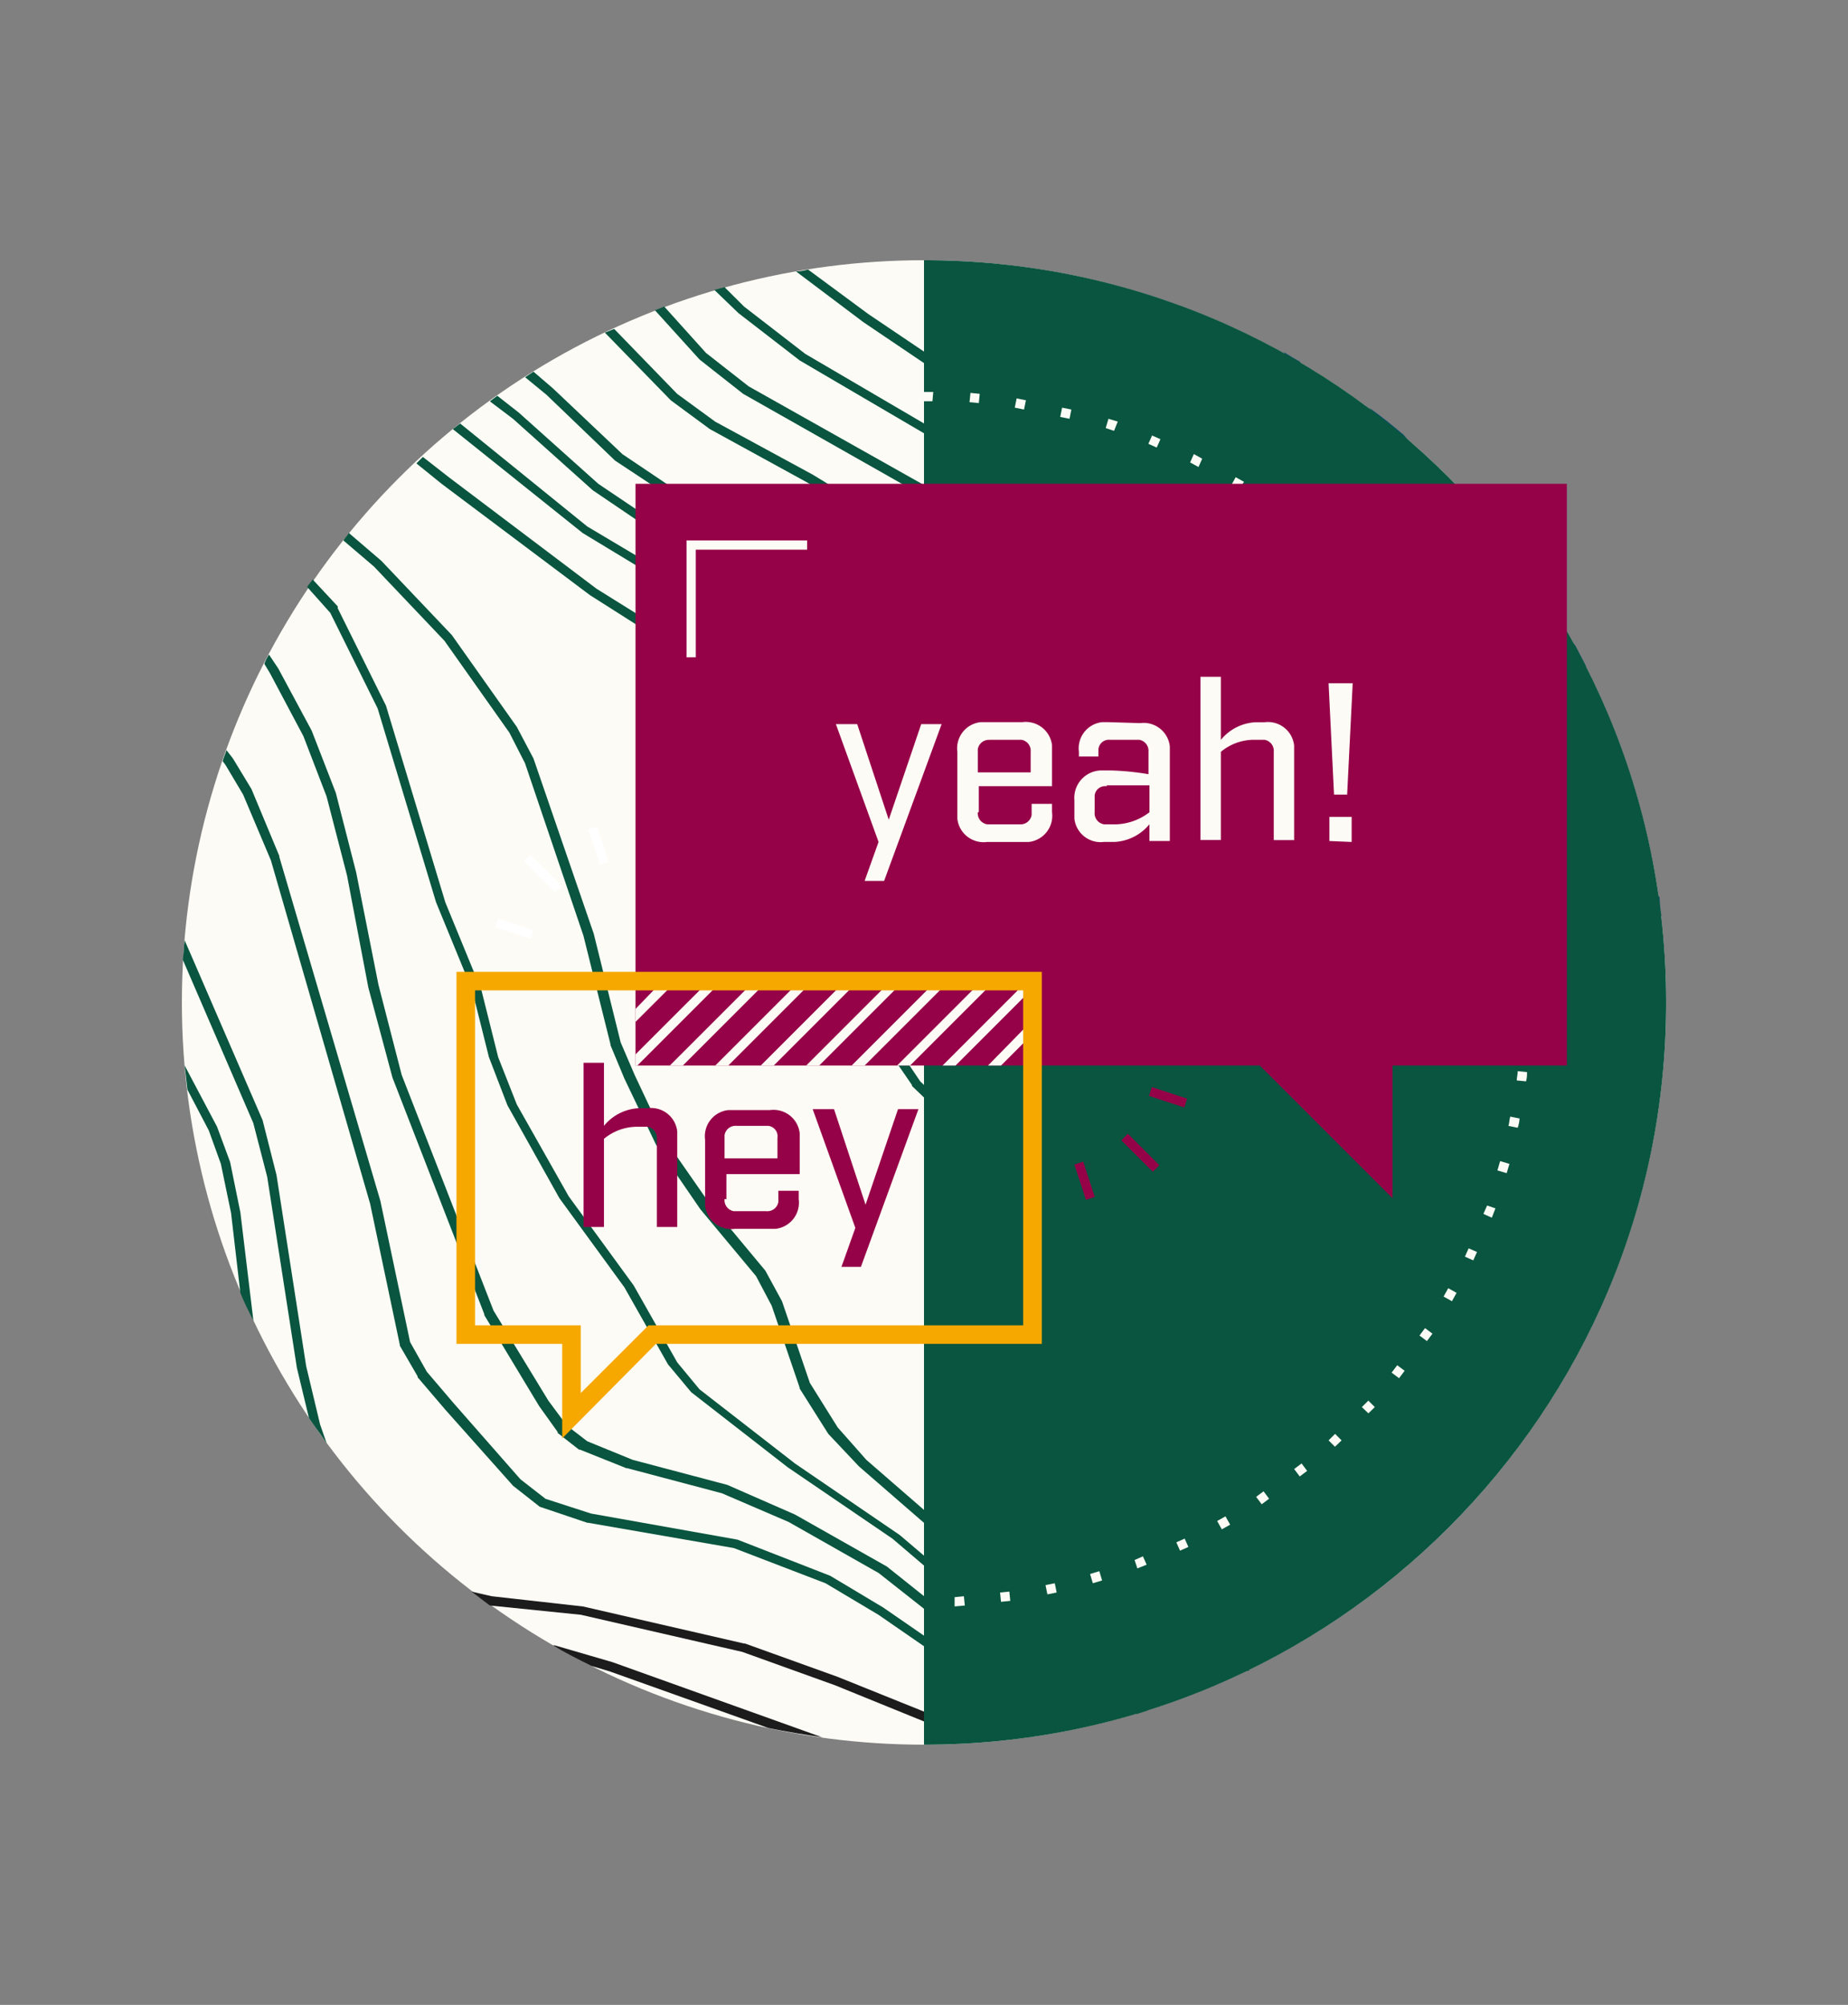 <svg id="Layer_1" data-name="Layer 1" xmlns="http://www.w3.org/2000/svg" xmlns:xlink="http://www.w3.org/1999/xlink" viewBox="0 0 708 768"><rect x="0" y="0" width="708" height="768" fill="#808080" stroke="none"/><defs><style>.cls-1{fill:none;}.cls-2{fill:#fdfbf5;}.cls-3{fill:#09553f;}.cls-4{fill:#074e67;}.cls-5{fill:#1c1c1c;}.cls-6{fill:#960248;}.cls-7{clip-path:url(#clip-path);}.cls-8{fill:#f6a800;}.cls-9{fill:#fff;}</style><clipPath id="clip-path"><rect class="cls-1" x="243.47" y="375.83" width="152.47" height="32.34"/></clipPath></defs><g id="Layer_1-2" data-name="Layer 1-2"><circle class="cls-2" cx="354" cy="384" r="284.32"/><circle class="cls-1" cx="354" cy="384" r="284.32"/><path class="cls-3" d="M445,648.06,419,628.87h0l-24.88-15.64-62.19-54-11-12.44-10.66-17.06-10.67-31.27h0l-6.39-11.73h0L271.9,461.12,254.84,436.6l-11.72-24.88-5.34-12.44-10.3-41.58h0l-23.1-67.17h0L198,278.45h0L173.1,243.26h0l-27-28.43h0l-12.44-10.66c-.71,1.06-1.42,1.78-2.13,2.84l11.73,10,27,28.43,24.88,35.19,6,11.73,22.39,66.1L233.88,400h0v.36l5.33,12.79h0l12.08,25.24h0l17.06,24.87h0l21.32,25.59,6,11.38,10.67,31.27h0v.36l11,17.41h0l11.73,12.44h0l62.2,54h0l24.87,15.64,25.95,19.19h0l3.2,1.78,4.26-1.43Z"/><path class="cls-3" d="M436.45,482.45h0l-5-12.44h0l-6.4-12.09h0l-28.43-36.25-12.09-23.1-19.19-66.1h0L354,310.08h0l-47.62-54h0l-30.57-24.17h0L225,201.68,176.3,162.23c-1.07.71-1.78,1.42-2.84,2.13l49.75,39.81h0l50.47,30.56,30.21,24.17,46.91,53.31,11,21.68,18.83,65.39h0v.36l12.44,23.45h0l28.44,36.25,6.39,11.73,5,12.09,1.78,10.3L435,505.9l-5,43.36v.36l1.42,14.21h0l2.84,11h0v.35l6,11.73h0l11.73,16.35h0l13.15,13.15h0l11,7.11h0l16,7.46,3.91-2.13h-.36l-18.12-8.17L467,613.94l-12.8-13.15-11.37-16-5.69-11.37-2.84-10.66-1.42-13.86,5-43h0l-.35-12.79h0Z"/><path class="cls-3" d="M169.19,185.33h0L226.06,228h0l33.05,21,16.35,12.79L284,272.4l5.33,12.44,10.3,41.59h0l9.6,24.16h0l19.9,35.54h0l20.26,29.5h0V416l50.82,48.69,9.6,13.15,4.62,10.66L413,500.57l-6.4,15.64-10,17.06h0c0,.35,0,.35-.36.71h0l-1.77,19.9h0v.71h0L398.78,566h0v.36l15.64,24.17h0l23.81,27h0l16,13.5h.36l19.19,9.6,5-.71-21.32-10.66-15.64-13.15-23.45-27L402.69,564.9l-4.27-10.66,1.43-19.2,9.95-17h0l6.39-16v-.71l1.43-12.79h0v-.71h0l-5-11.73h0v-.36l-9.59-13.5h0l-50.47-48-19.9-29.5-19.91-35.18-9.59-24.17-10.31-41.58h0l-5.68-12.44h0V271l-8.53-11.37h0l-17.06-13.5h0l-33.06-20.62L172,182.84h0l-10-7.81-2.48,2.48Z"/><path class="cls-3" d="M196.56,160.45l30.56,27.37h0L246,200.61h0l41.23,22L377.46,287l12.79,13.15L407,324.29l5,19.55-1.42,31.28h0L413,399.28v.36l11.37,30.21h0l13.15,23.45,9.24,22.39L451,495.6l5.33,50.46h0l3.91,16h0v.36l6.05,13.15h0v.36l7.81,11.37h0L491.18,604h.71l17.42,8.53H510l10,1.42c1.42-1.06,2.84-1.77,4.27-2.84L511.09,609l-16.71-8.18-16.7-16.35-7.46-11-5.69-12.09-3.91-15.63-5.33-50.47h0L451,475h0l-9.59-22.74h0l-13.15-23.46-11.37-29.85-2.49-23.82,1.42-31.27v-.71l-5.33-20.26c0-.35,0-.35-.36-.71l-17.06-24.52h0l-13.15-13.15h0l-90.62-64.33h0l-41.58-22.39-18.48-12.44L198.69,158h0l-8.17-6.4-2.85,2.13Z"/><path class="cls-3" d="M623,473.92,592.47,439.8l-6.75-9.6-12.79-25.59h0L565.82,394h0L558,386.13h0l-24.52-17.06L526,361.25l-13.5-22.74L489.05,272.4l-.35-.35-12.09-16.7h0l-9.95-9.24h0L448.54,233,418,204.17h0l-43.36-29.86h0l-66.1-38.73-23.46-18.13L277.59,110l-3.91,1.06,9.24,8.89h0l23.46,18.12h0l66.1,38.74L415.13,206l30.56,28.78h0l18.48,13.51,9.95,9.24,12.09,16L509,339.58h0v.35L522.81,363h0v.36l7.82,7.82h0l24.88,17.05,7.46,7.47,6.76,10.3,12.79,25.59h0l6.75,9.6h0l31.28,35.18h0l1.78,1.43c.35-1.07.71-2.49,1.06-3.56Z"/><path class="cls-4" d="M457.42,120.29h0l7.82,7.47,16,20.61L505,189.6h0l37,57.22h0l36.25,47.62,24.52,50.47h0l15.28,22.39h0l.36.35L638,384v-4.62L620.9,365.16,606,343.48,581.46,293h0l-36.61-48-37-56.86L484.08,147h0l-16.35-20.61h0l-3.56-3.56-8.53-3.2Z"/><path class="cls-5" d="M234.59,636.69h0l-22-6.4h-.71c4.62,2.84,9.6,5.33,14.57,7.82l7.11,2.13,60.77,21.68c6.76,1.42,13.51,2.49,20.62,3.56Z"/><path class="cls-4" d="M418.68,120.65h0l41.58,33.41,12.8,16,35.54,56.51,27,48h0l20.61,27,21.33,35.89h0l35.18,50.11h0L636.9,410.3c0-1.42.35-3.2.35-4.62l-21.68-20.61L580,334.6l-21.32-35.9h0l-20.61-27-26.66-47.62h0L475.9,167.56h0l-12.79-16h0l-42.3-33.41-14.21-13.5-6.4-1.07Z"/><path class="cls-3" d="M209.35,151.21l26.3,25.24h0l19.9,13.15h0l42.65,22.74,32.34,23.1h0l38,24.17,28.08,23.1,25.59,25.59L434,326.07l5,16.7,2.49,50.83h0l3.91,21.32h0l28.07,102h0v.35l19.91,37.32h0a.35.35,0,0,0,.35.36L511.8,571.3h0l6,3.9h.35l8.89,2.85h10.31l27.72-6a39.13,39.13,0,0,0,3.55-4.27h-1.78l-29.14,8.18H528.5L520,573.43l-5.69-3.56-17.77-16.34-19.54-37-27.72-102-3.91-21-2.49-51.18v-.71l-5-17.06v-.71l-12.08-18.13h0L400.2,280.58h0l-28.07-23.1h0l-38.39-24.17-33.05-23.46h0L258,187.11,238.5,174l-26.66-25.23h0l-7.46-6.4-3.2,2.13Z"/><path class="cls-3" d="M414.06,648.06h0l-42.65-22.74-31.63-25.24h0l-35.18-19.9h0l-25.94-11.37h0l-36.26-9.6L225,552.1l-7.82-6-7.11-9.59-21-34.48-35.18-90.27L145,377.25l-8.53-43h0l-7.82-30.56h0l-9.24-23.81h0l-12.8-23.81h0l-3.55-5.33a16.61,16.61,0,0,0-1.78,3.55l2.13,3.55L116.24,282l8.88,23.1,7.82,30.21,8.18,43h0l9.24,34.48h0l35.18,90.62h0v.36l21,34.83h0l7.11,9.95h0v.36l8.17,6.39h.36l17.77,7.11h.35l36.25,9.6,25.59,11,34.48,19.55,32,25.23h.36l42.64,22.75,12.09,8.53,4.62-1.42-14.93-10.31Z"/><path class="cls-3" d="M546.27,469.3h0l-12.79-8.53-9.6-9.6-6.75-11.37-29.86-77.12-17-54.74h0l-5.69-11.72h0L457.07,287h0L373.9,219.81h0l-62.55-38h0L274,161.52l-14.58-10.66L235.3,126l-3.56,1.42L257,153.35h0l14.92,11h0L309.58,185l62.19,37.67,82.45,66.1,7.11,8.89L467,309l16.7,54.38h0l30.21,77.83h0v.35L521,453.3h0v.36l10,9.95h0l12.79,8.53L568,492.4h0l36.25,25.94c.71-1.07,1.07-2.13,1.78-3.2l-35.9-25.59Z"/><path class="cls-3" d="M92.07,464.32h0l-3.91-19.19h0l-5-13.51h0L70.75,408.17c.35,3.2.71,6,1.06,9.24L80,433.05l4.62,12.79,3.91,18.84,3.55,30.56c1.42,3.55,3.2,7.11,5,10.66l-5-41.58Z"/><path class="cls-4" d="M627,330.33l-16.35-38h0l-7.47-11.73h0L569,240.77l-21-29.85h0l-33.41-43.36-16.7-29.14c-2.14-1.07-4.27-2.49-6.05-3.55L511.8,169h0l33.4,43.36,21,29.86h0L600.29,282l7.11,11.37,16.35,38h0l11.37,17.77h0v.36l1.42,1.42a48.93,48.93,0,0,1-.71-7.11Z"/><path class="cls-3" d="M330.9,123.49h0l95.25,64.33,51.53,51.53,12.44,16,6.75,11.37L515,313.63h0l13.15,25.95h0a.34.34,0,0,0,.35.35l12.08,12.44h0l27.73,22.39,8.53,10.31,17.41,29.14h0l8.17,11h0l26.66,29.49c.35-1.42.71-2.84,1.06-4.26l-24.87-27.72-8.18-10.66-16.7-28.79h0l-8.53-10.66h0l-27.72-22.75L532.41,337.8l-12.79-25.24L501.49,265.3h0l-7.11-11.73h0l-12.44-16.35h0L428.63,185h0l-95.95-64.69-23.1-17.06A20.64,20.64,0,0,1,305,104l25.95,19.54Z"/><path class="cls-3" d="M615.93,494.53l-19.19-17.06-28.43-33.41-18.49-26.3h0l-23.45-23.1-7.11-8.88L505.76,363l-6.05-14.21L485.5,301.55h0l-8.18-18.48v-.71L462,264.59h0l-24.52-17.06-23.81-21h0l-29.86-22.39h0L363.24,191h0l-76.41-43-16.35-12.8-16-17.77-3.56,1.42L268,137.71h0l16.71,13.15h0l77.12,43.71L381.37,207l29.85,22L435,250h0l24.52,17.06,14.93,17.42,7.82,18.12,14.21,47.27h0l6.05,14.22h0l14.21,23.45h0l7.47,9.24h0l23.45,22.75,18.48,26.3h0L594.6,479.6h0l19.2,17.06h0l.71.71c.35-1.06,1.06-2.13,1.42-3.2Z"/><path class="cls-4" d="M525.66,158h0L558,196.7l23.81,33.06h0L599.94,249h0l7.81,6.4c-1.42-2.85-2.84-5.34-4.26-8.18l-1.07-1.06-17.77-18.84-23.81-33.05h0l-23.1-27.72c-4.26-3.56-8.53-7.11-13.15-10.31l1.07,1.42Z"/><path class="cls-3" d="M117.3,523.32,105.93,450.1h0l-5.33-21h0L70.75,360.19c-.36,2.49-.36,5-.71,7.46l27,62.55,5.33,20.61L113.75,524h0l4.62,19.19c2.13,3.2,4.62,6.4,6.75,9.59l-2.48-7.1Z"/><path class="cls-5" d="M321,642.37h0l-35.54-12.79h-.36l-61.84-14.22h0l-34.83-3.9-7.81-1.78c2.48,1.78,4.62,3.55,7.1,5.33h0l34.83,3.55,61.84,14.22,35.54,12.79,53.31,21.68a57.39,57.39,0,0,0,7.82-.71L321,642.37Z"/><path class="cls-3" d="M144.67,271.34l22.39,74.28h0l13.86,33.76,6.4,25.59h0l7.11,18.48h0L214.33,459h0l24.88,34.12,16.7,29.5h0l8.88,10.66h0l37,28.78h0l40.16,27.37,38.73,33.05h0l33.77,19.9,21,14.22,4.26-1.42-23.46-16h0L383.5,621.05l-38.74-33h0L304.6,560.63,268,532.2l-8.53-10.31-16.7-29.49h0l-24.88-34.12L198,423.09,190.87,405l-6.4-25.59h0l-13.86-33.76-22.74-75.35h0L129.39,233v-.72l-9.6-10.3c-.71,1.06-1.42,1.78-2.13,2.84l8.88,9.95Z"/><path class="cls-3" d="M411.57,657h0l-43.35-20.62-29.86-20.61h0L318.1,603.64h0l-35.54-13.86h0l-56.15-10L209,574.14l-9.6-7.47-25.59-29.14h0l-10.3-12.08-6.4-11.37-11.37-54h0L107,328.2v-.35L96.34,302.26h0l-7.11-11.73h0l-2.49-3.2c-.36,1.42-1.07,2.84-1.42,4.27L86.38,293l6.76,11.37,10.66,25.23,38,131.5,11.37,54v.36h0L160,527.23h0v.35L170.61,540h0l25.95,29.14h0l9.95,7.82a1.22,1.22,0,0,0,.71.36l17.77,6h.36L281.14,593l35.19,13.51,20.26,12.08,29.85,20.62h0l43.36,20.61,3.2,2.13,4.62-1.06L411.57,657Z"/><path class="cls-3" d="M354,99.68c157.09,0,284.32,127.23,284.32,284.32S511.09,668.32,354,668.32"/><path class="cls-2" d="M365.73,615.36v-3.55l3.55-.35.36,3.55Zm17.77-1.77-.36-3.56,3.56-.35.35,3.55Zm17.77-2.85-.71-3.55,3.55-.71.71,3.55Zm17.41-4.26-1.06-3.55,3.55-1.07,1.07,3.55Zm17.06-5.69-1.06-3.2,3.19-1.42,1.43,3.2ZM452.09,594l-1.42-3.2,3.2-1.42,1.42,3.2Zm16-8.17-1.77-3.2,3.19-1.78,1.78,3.2Zm15.29-9.6-2.14-2.84,2.85-2.13,2.13,2.84Zm14.57-10.66-2.14-2.84,2.85-2.14,2.13,2.85Zm13.5-11.37L509,551.75l2.49-2.49,2.49,2.49Zm12.8-12.8L521.75,539l2.49-2.48,2.48,2.48ZM536,527.94l-2.84-2.14,2.13-2.84,2.85,2.13Zm10.67-14.22-2.85-2.13,2.14-2.85,2.84,2.14Zm9.59-15.28-3.2-1.78,1.78-3.2,3.2,1.78Zm8.18-15.64-3.2-1.42,1.42-3.2,3.2,1.42Zm7.1-16.35L568.31,465l1.42-3.2,3.2,1.07Zm5.69-17.06-3.55-1.06c.35-1.07.71-2.49,1.06-3.56l3.56,1.07c-.36,1.07-.71,2.49-1.07,3.55ZM581.46,432l-3.56-.71c.36-1.07.36-2.49.71-3.56l3.56.71A12.86,12.86,0,0,1,581.46,432Zm3.19-17.77-3.55-.36c0-1.06.36-2.48.36-3.55l3.55.35a10.85,10.85,0,0,1-.36,3.56Zm1.78-17.77-3.55-.36a12.28,12.28,0,0,1,.35-3.55h3.56a15.72,15.72,0,0,0-.36,3.91Zm-3.2-17.77v-3.55h3.56v3.55Zm-1.06-17.77c0-1.07-.36-2.49-.36-3.55l3.55-.36c0,1.07.36,2.49.36,3.55Zm-2.49-17.42c-.36-1.06-.36-2.48-.71-3.55l3.55-.71c.36,1.07.36,2.49.71,3.55Zm-3.56-17.05a10.71,10.71,0,0,1-.71-3.56l3.56-1.06.71,3.55Zm-5-17.06-1.07-3.2,3.2-1.07,1.07,3.56Zm-6-16.35-1.42-3.2,3.19-1.42,1.43,3.2Zm-7.47-15.64-1.77-3.2,3.2-1.78,1.77,3.2Zm-8.88-15.28L547,259.26l2.84-1.78,1.78,2.84Zm-10-14.93-2.14-2.84,2.85-2.13,2.13,2.84Zm-10.66-13.5L526,230.82l2.85-2.48,2.48,2.84Zm-12.09-13.15L513.57,218l2.49-2.49,2.49,2.49Zm-13.15-12.09-2.84-2.13,2.13-2.84,2.84,2.13Zm-13.5-10.66-2.85-2.13,2.14-2.84,2.84,2.13Zm-14.93-10L471.64,186l1.77-3.2,3.2,1.78Zm-15.28-8.89-3.2-1.77,1.42-3.2,3.2,1.78Zm-16-7.46-3.2-1.42,1.42-3.2,3.2,1.42Zm-16.35-6.4-3.2-1.06,1.06-3.56,3.56,1.07Zm-17.06-4.62-3.56-.71.71-3.55,3.56.71Zm-17.42-3.55-3.55-.71.71-3.55,3.55.71ZM375,154.41l-3.56-.35.36-3.56,3.55.36Zm-17.77-.71H354v-3.55h3.55Z"/><path class="cls-6" d="M223.57,407.1h7.82v24.17a18.37,18.37,0,0,1,13.15-6.75h3.55a10.07,10.07,0,0,1,11.37,8.88V470h-7.81V436.24a4.29,4.29,0,0,0-3.56-4.62h-4.26a19.91,19.91,0,0,0-12.44,4.62V470h-7.82Z"/><path class="cls-6" d="M277.59,459.34a4.27,4.27,0,0,0,3.55,4.62h12.44a4.27,4.27,0,0,0,4.62-3.55v-4.26H306v3.19a10.09,10.09,0,0,1-8.88,11.38H281.5a10.08,10.08,0,0,1-11.37-8.89V436.6A10.08,10.08,0,0,1,279,425.23h16a10.09,10.09,0,0,1,11.38,8.88v15.64H278.3v9.59Zm4.62-28.07a4.27,4.27,0,0,0-4.62,3.55v8.89h20.26v-7.82a4,4,0,0,0-3.56-4.62H282.21Z"/><path class="cls-6" d="M329.83,485.29h-7.46l5.33-14.93-16.35-45.49h8.18l12.08,36.61,12.44-36.61h7.82Z"/><polygon class="cls-6" points="600.29 185.33 600.29 408.17 533.48 408.17 533.48 458.99 482.65 408.17 243.47 408.17 243.47 185.33 600.29 185.33"/><path class="cls-2" d="M338.72,337.44h-7.47l5.34-14.92-16.35-45.14h8.17L340.49,314l12.44-36.61h7.82Z"/><path class="cls-2" d="M374.61,311.14a4.27,4.27,0,0,0,3.56,4.62h12.44a4.28,4.28,0,0,0,4.62-3.55v-4.27h7.82v3.2a10.09,10.09,0,0,1-8.89,11.38h-16a10.1,10.1,0,0,1-11.38-8.89V288a10.09,10.09,0,0,1,8.89-11.37h16a10.1,10.1,0,0,1,11.38,8.88v15.64H375v9.95Zm4.62-27.72a4.29,4.29,0,0,0-4.62,3.56v8.88h20.26V288a4.28,4.28,0,0,0-3.55-4.62H379.23Z"/><path class="cls-2" d="M436.81,277a10.09,10.09,0,0,1,11.37,8.89v36.25h-7.82v-6.4a18.41,18.41,0,0,1-13.15,6.76H423a10.1,10.1,0,0,1-11.38-8.89v-7.11a10.5,10.5,0,0,1,10-11.37h3.91A101.36,101.36,0,0,1,440,296.57V288a4.29,4.29,0,0,0-3.56-4.62H425.08a4,4,0,0,0-4.26,3.91v2.49h-7.47V288a10.09,10.09,0,0,1,8.89-11.37h2.48ZM424,301.19a4,4,0,0,0-4.62,3.56v6.39a4.27,4.27,0,0,0,3.56,4.62h5a22.12,22.12,0,0,0,12.44-4.62v-10.3H424Z"/><path class="cls-2" d="M459.91,259.26h7.82v24.16a18.37,18.37,0,0,1,13.15-6.75h3.55a10.08,10.08,0,0,1,11.37,8.88v36.26H488V288a4.29,4.29,0,0,0-3.56-4.62h-4.26A19.91,19.91,0,0,0,467.73,288v33.77h-7.82Z"/><path class="cls-2" d="M511.09,304.39,509,261.74h9.24l-2.13,42.65Zm-1.78,17.77v-9.24h8.53v9.6Z"/><polygon class="cls-2" points="266.57 251.79 263.02 251.79 263.02 207.01 309.22 207.01 309.22 210.56 266.57 210.56 266.57 251.79"/><g class="cls-7"><polygon class="cls-2" points="293.94 375.83 288.96 375.83 256.62 408.17 261.6 408.17 293.94 375.83"/><polygon class="cls-2" points="328.77 375.83 323.79 375.83 291.45 408.17 296.43 408.17 328.77 375.83"/><polygon class="cls-2" points="311.35 375.83 306.38 375.83 274.04 408.17 279.01 408.17 311.35 375.83"/><polygon class="cls-2" points="271.55 375.83 243.47 403.9 243.47 408.17 244.18 408.17 276.52 375.83 271.55 375.83"/><polygon class="cls-2" points="259.11 375.83 253.78 375.83 243.47 386.49 243.47 391.46 259.11 375.83"/><polygon class="cls-2" points="395.58 378.67 395.58 375.83 393.45 375.83 361.11 408.17 366.08 408.17 395.58 378.67"/><polygon class="cls-2" points="395.58 396.08 395.58 390.75 378.52 408.17 383.5 408.17 395.58 396.08"/><polygon class="cls-2" points="363.6 375.83 358.62 375.83 326.28 408.17 331.25 408.17 363.6 375.83"/><polygon class="cls-2" points="381.01 375.83 376.04 375.83 343.69 408.17 348.67 408.17 381.01 375.83"/><polygon class="cls-2" points="346.18 375.83 341.21 375.83 308.86 408.17 313.84 408.17 346.18 375.83"/></g><path class="cls-8" d="M215.39,551V514.79H174.88V372.27H399.14V514.79H251.29ZM182,507.68H222.5v25.94l25.95-25.94H392V379.38H182Z"/><rect class="cls-9" x="206.19" y="326.07" width="3.55" height="17.06" transform="translate(-175.69 245.05) rotate(-45)"/><rect class="cls-9" x="227.53" y="316.8" width="3.55" height="14.22" transform="translate(-89.54 87.61) rotate(-18.16)"/><rect class="cls-9" x="195.3" y="348.59" width="3.55" height="14.22" transform="translate(-202.33 432.09) rotate(-71.84)"/><rect class="cls-6" x="435.11" y="433.05" width="3.55" height="17.06" transform="translate(-184.28 438.26) rotate(-45)"/><rect class="cls-6" x="413.75" y="445.17" width="3.55" height="14.22" transform="translate(-120.27 152.05) rotate(-18.16)"/><rect class="cls-6" x="445.74" y="413.22" width="3.55" height="14.22" transform="translate(-91.31 714.64) rotate(-71.85)"/></g></svg>